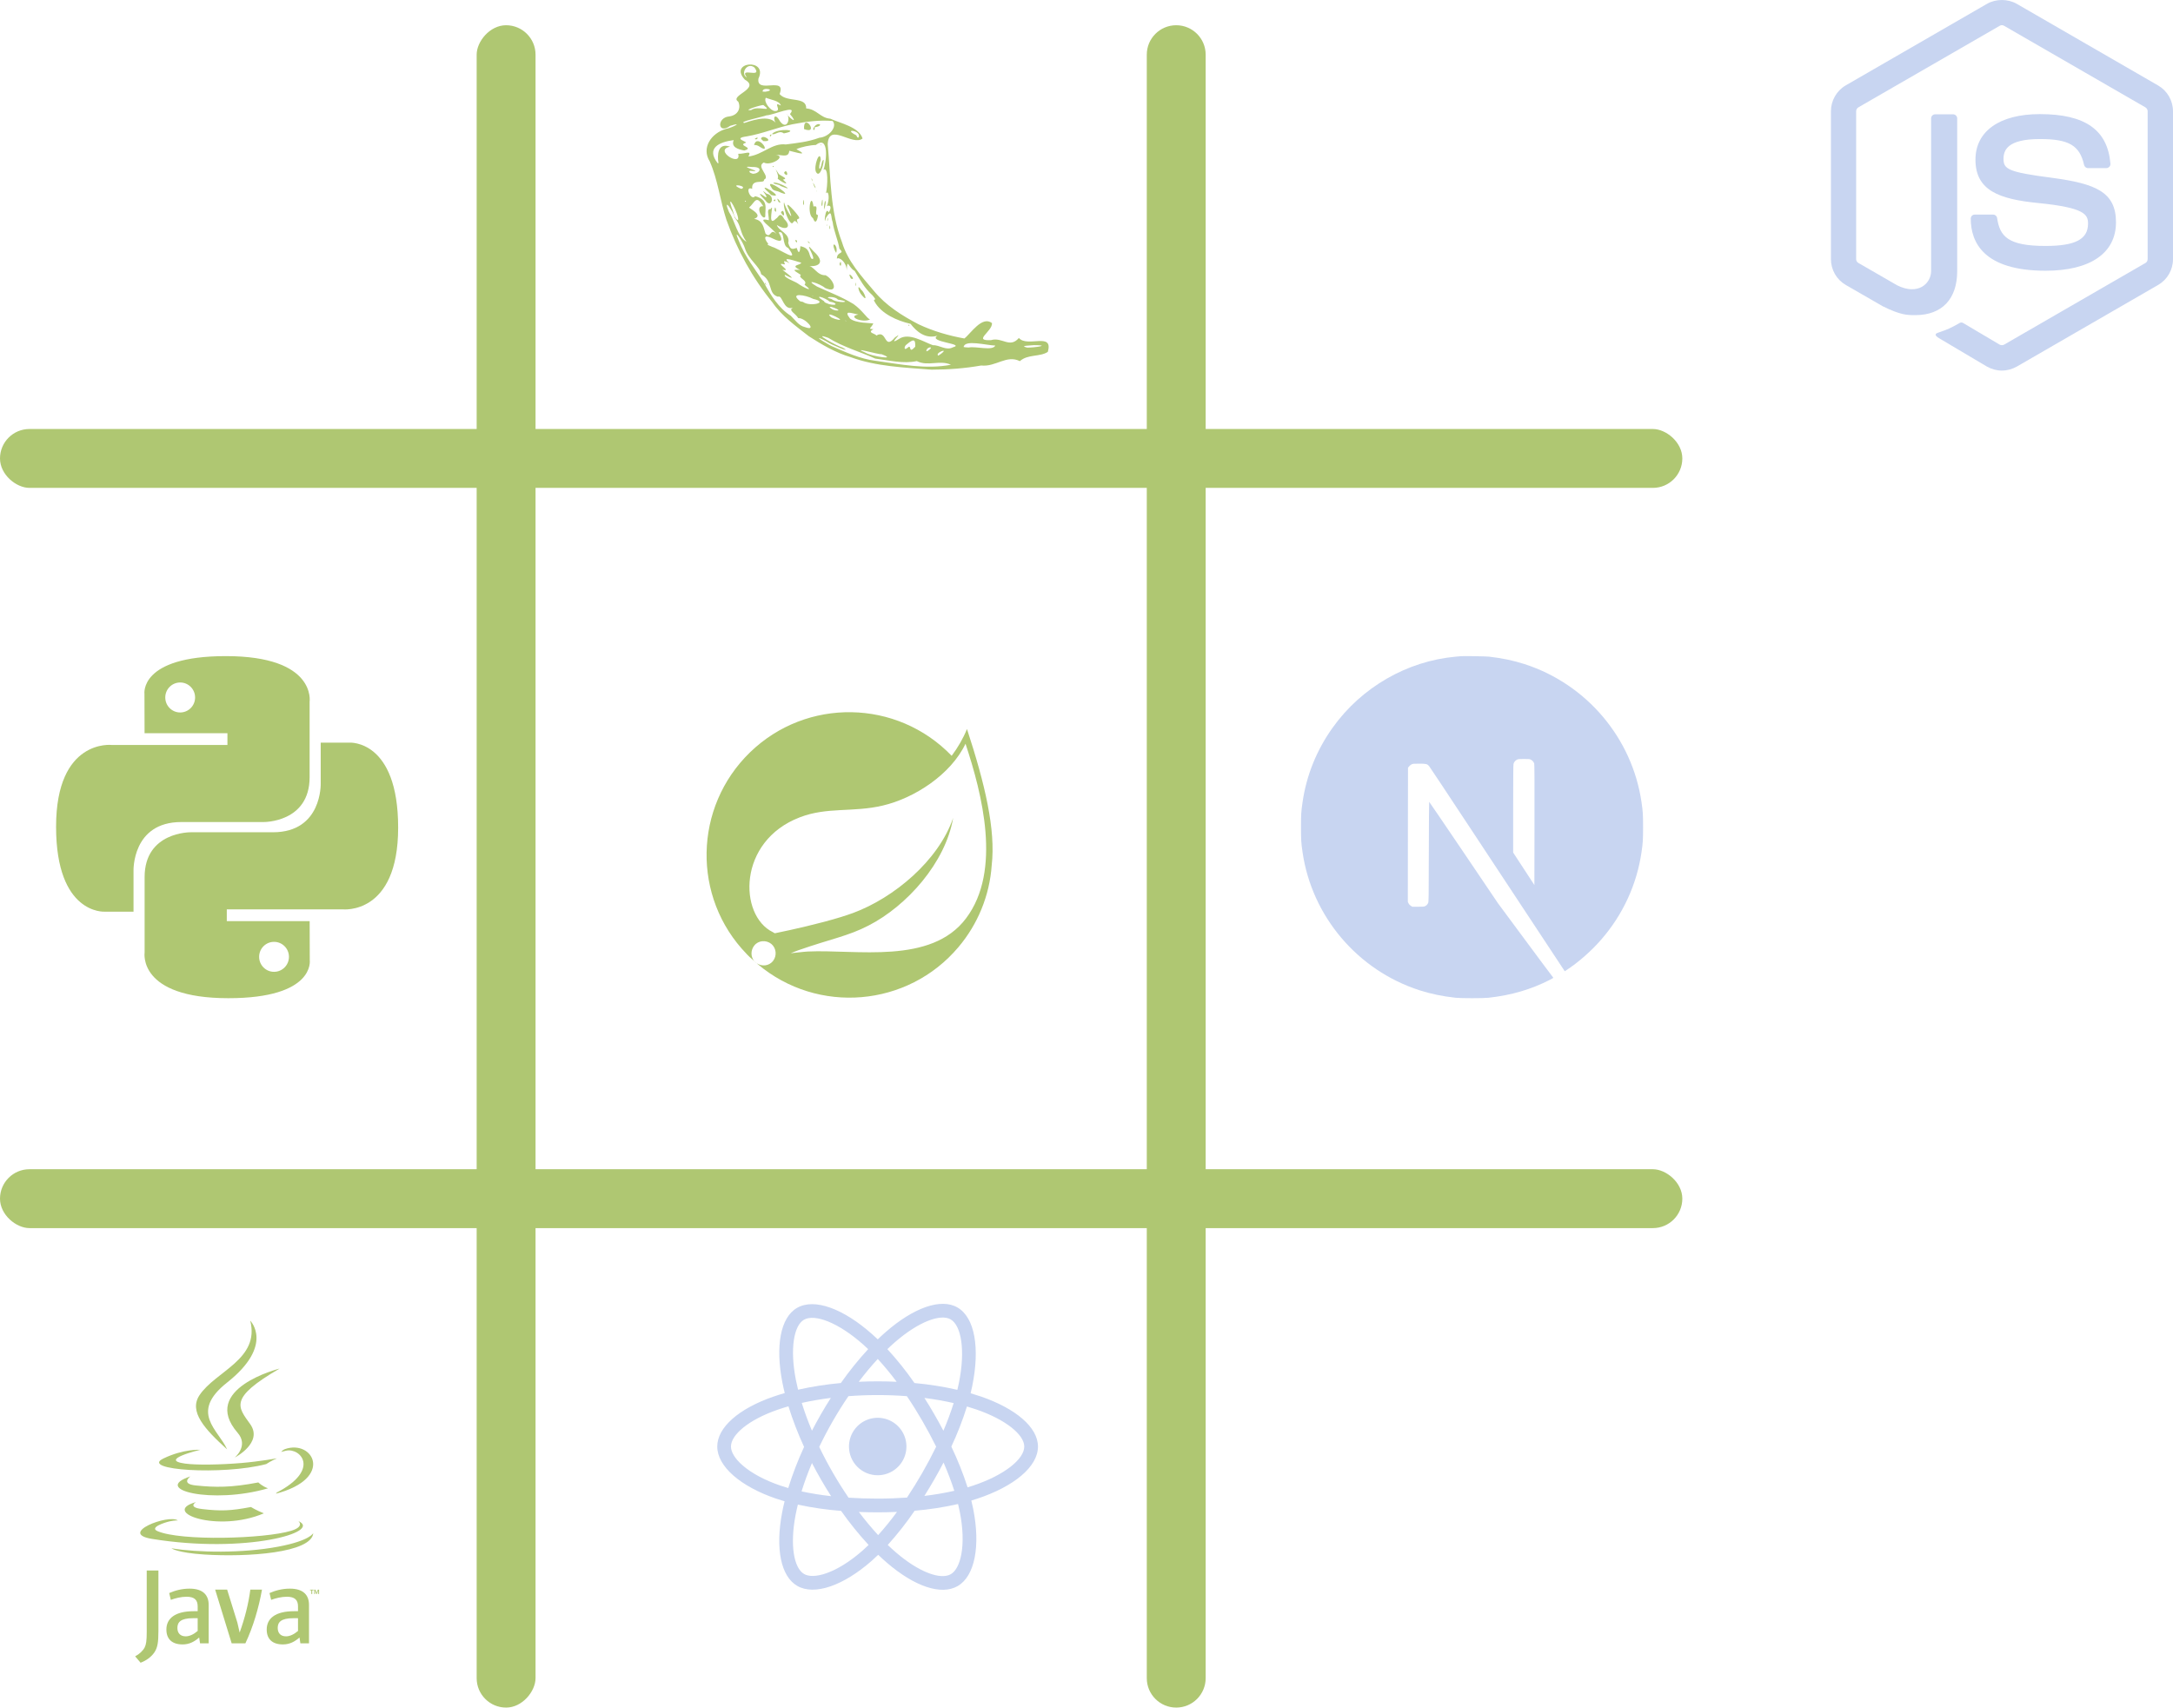 <svg width="775" height="609" viewBox="0 0 775 609" fill="none" xmlns="http://www.w3.org/2000/svg">
<rect width="21" height="600" rx="10.5" transform="matrix(-1 0 0 1 191 9)" fill="#AFC772"/>
<path d="M430 19.5C430 13.701 425.299 9 419.5 9C413.701 9 409 13.701 409 19.5V598.5C409 604.299 413.701 609 419.5 609C425.299 609 430 604.299 430 598.5V19.5Z" fill="#AFC772"/>
<rect width="21" height="600" rx="10.5" transform="matrix(1.19249e-08 -1 -1 -1.19249e-08 600 438)" fill="#AFC772"/>
<rect width="21" height="600" rx="10.5" transform="matrix(1.19249e-08 -1 -1 -1.19249e-08 600 174)" fill="#AFC772"/>
<g clip-path="url(#clip0_579_2)">
<path d="M111.036 567.206H110.576V566.949H111.814V567.206H111.357V568.489H111.036V567.206ZM113.504 567.273H113.496L113.041 568.49H112.832L112.38 567.273H112.374V568.49H112.072V566.95H112.517L112.937 568.04L113.355 566.95H113.799V568.49H113.503L113.504 567.273Z" fill="#AFC772"/>
<path d="M69.89 535.714C69.89 535.714 66.692 537.574 72.166 538.203C78.797 538.96 82.186 538.851 89.494 537.468C89.494 537.468 91.415 538.673 94.098 539.716C77.717 546.737 57.023 539.31 69.89 535.714ZM67.889 526.553C67.889 526.553 64.302 529.208 69.78 529.774C76.863 530.505 82.457 530.565 92.137 528.701C92.137 528.701 93.476 530.058 95.581 530.8C75.775 536.592 53.714 531.257 67.889 526.553Z" fill="#AFC772"/>
<path d="M84.763 511.012C88.799 515.659 83.703 519.841 83.703 519.841C83.703 519.841 93.951 514.551 89.244 507.925C84.848 501.746 81.477 498.677 99.728 488.092C99.728 488.092 71.08 495.246 84.763 511.012Z" fill="#AFC772"/>
<path d="M106.43 542.491C106.43 542.491 108.796 544.441 103.823 545.95C94.368 548.814 64.468 549.679 56.162 546.064C53.176 544.765 58.776 542.962 60.537 542.584C62.374 542.186 63.423 542.26 63.423 542.26C60.103 539.921 41.961 546.853 54.208 548.838C87.608 554.255 115.093 546.399 106.43 542.491ZM71.428 517.06C71.428 517.06 56.219 520.673 66.042 521.985C70.19 522.54 78.458 522.414 86.159 521.769C92.453 521.238 98.774 520.109 98.774 520.109C98.774 520.109 96.554 521.06 94.948 522.156C79.504 526.218 49.669 524.328 58.258 520.173C65.522 516.662 71.428 517.06 71.428 517.06ZM98.711 532.311C114.411 524.152 107.152 516.312 102.085 517.369C100.843 517.627 100.29 517.851 100.29 517.851C100.29 517.851 100.751 517.129 101.631 516.816C111.654 513.292 119.363 527.21 98.395 532.722C98.395 532.722 98.638 532.505 98.711 532.311Z" fill="#AFC772"/>
<path d="M89.246 471C89.246 471 97.941 479.698 80.999 493.073C67.414 503.801 77.901 509.918 80.993 516.908C73.064 509.753 67.244 503.455 71.148 497.593C76.879 488.988 92.754 484.816 89.246 471Z" fill="#AFC772"/>
<path d="M72.969 554.418C88.04 555.382 111.181 553.882 111.729 546.752C111.729 546.752 110.676 549.455 99.275 551.602C86.412 554.022 70.548 553.74 61.139 552.189C61.139 552.188 63.065 553.782 72.969 554.418Z" fill="#AFC772"/>
<path d="M70.501 581.665C69.08 582.898 67.578 583.59 66.231 583.59C64.307 583.59 63.268 582.437 63.268 580.587C63.268 578.586 64.382 577.123 68.848 577.123H70.501L70.501 581.665ZM74.424 586.091V572.391C74.424 568.89 72.428 566.581 67.615 566.581C64.805 566.581 62.344 567.275 60.344 568.16L60.921 570.585C62.496 570.007 64.535 569.469 66.536 569.469C69.308 569.469 70.501 570.585 70.501 572.893V574.625H69.118C62.382 574.625 59.343 577.239 59.343 581.164C59.343 584.551 61.345 586.476 65.116 586.476C67.539 586.476 69.348 585.476 71.039 584.011L71.346 586.091L74.424 586.091ZM87.515 586.091H82.623L76.735 566.928H81.008L84.661 578.702L85.473 582.242C87.322 577.123 88.629 571.929 89.283 566.928H93.439C92.325 573.238 90.322 580.164 87.515 586.091ZM106.284 581.665C104.86 582.898 103.356 583.59 102.008 583.59C100.088 583.59 99.046 582.437 99.046 580.587C99.046 578.586 100.162 577.123 104.628 577.123H106.284V581.665ZM110.206 586.091V572.391C110.206 568.89 108.206 566.581 103.398 566.581C100.587 566.581 98.124 567.275 96.125 568.16L96.702 570.585C98.277 570.007 100.32 569.469 102.319 569.469C105.09 569.469 106.284 570.585 106.284 572.893V574.625H104.898C98.16 574.625 95.123 577.239 95.123 581.164C95.123 584.551 97.124 586.476 100.893 586.476C103.318 586.476 105.127 585.476 106.82 584.011L107.129 586.091L110.206 586.091ZM55.042 589.345C53.923 590.977 52.117 592.269 50.14 593L48.203 590.721C49.708 589.948 50.999 588.701 51.599 587.54C52.117 586.506 52.332 585.175 52.332 581.99V560.113H56.5V581.691C56.5 585.948 56.159 587.668 55.042 589.345Z" fill="#AFC772"/>
</g>
<g clip-path="url(#clip1_579_2)">
<path d="M267.517 268.296C287.669 248.772 319.893 249.297 339.416 269.555C341.62 266.616 343.51 263.362 344.874 260.003C351.277 279.527 355.16 295.901 353.691 308.601C352.956 319.307 348.758 329.594 341.83 337.781C323.777 359.193 291.658 361.922 270.246 343.869L269.836 343.504L269.814 343.49C269.747 343.443 269.681 343.394 269.616 343.344C269.42 343.192 269.243 343.026 269.083 342.85L269.026 342.784L268.356 342.189C267.703 341.629 267.05 341.07 266.471 340.436L266.257 340.195C246.734 320.042 247.364 287.819 267.517 268.296ZM275.074 336.626C273.185 335.157 270.456 335.367 268.986 337.256C267.694 338.917 267.7 341.228 269.005 342.76L269.026 342.784L269.836 343.504L269.916 343.558C271.75 344.765 274.219 344.515 275.627 342.81L275.704 342.714C277.173 340.825 276.858 338.096 275.074 336.626ZM344.349 265.252C339.101 276.273 326.086 284.67 314.855 287.294C304.254 289.813 295.017 287.714 285.255 291.492C263.003 299.994 263.423 326.445 275.599 332.428L276.334 332.848C276.334 332.848 285.128 331.099 293.825 328.79L294.57 328.59C298.044 327.654 301.462 326.634 304.254 325.605C318.738 320.252 334.693 307.027 339.941 291.702C337.212 307.657 323.462 323.086 309.712 330.119C302.364 333.897 296.696 334.737 284.626 338.935C283.156 339.46 282.002 339.985 282.002 339.985C282.149 339.965 282.296 339.945 282.443 339.926L282.736 339.888L283.028 339.851C285.694 339.52 288.089 339.355 288.089 339.355C305.198 338.516 332.069 344.184 344.559 327.494C357.365 310.491 350.227 282.99 344.349 265.252Z" fill="#AFC772"/>
</g>
<path d="M288.457 119.911C283.81 116.255 278.852 112.75 275.464 107.815C268.336 99.112 262.847 89.036 259.095 78.447C256.827 71.561 256.05 64.179 253.126 57.56C250.068 52.752 253.651 47.497 258.917 45.968C261.261 45.519 265.384 43.307 260.408 44.888C255.946 48.161 255.514 41.916 260.089 41.521C263.211 41.106 264.361 38.55 263.293 36.249C259.942 34.064 271.42 31.662 265.644 28.401C259.628 21.91 274.06 20.66 270.5 28.032C269.647 33.7 280.584 26.993 278.046 33.539C280.626 36.683 287.705 34.254 287.529 38.665C291.286 38.923 292.576 42.084 296.103 42.327C299.758 43.978 306.385 45.279 307.629 49.398C304.002 52.269 295.604 43.467 295.201 51.415C296.297 63.155 296.017 75.25 300.313 86.43C302.345 93.2 307.27 98.529 311.719 103.802C315.975 108.966 321.74 112.601 327.616 115.662C332.77 118.093 338.327 119.705 343.945 120.717C346.223 118.974 350.246 112.495 353.8 115.227C353.969 118.297 346.746 121.645 353.461 121.305C357.404 120.116 360.138 124.355 363.385 120.531C366.377 124.075 375.819 118.267 373.691 125.51C370.812 127.367 366.615 126.245 363.732 128.799C358.979 126.425 355.195 130.924 349.933 130.355C344.089 131.401 338.144 131.824 332.219 131.833C322.499 131.065 312.574 130.741 303.327 127.357C298.119 125.844 293.035 122.878 288.457 119.911ZM296.666 123.467C301.752 125.667 306.726 127.985 312.3 128.684C321.144 129.914 330.276 131.806 339.152 130.08C335.135 128.267 330.982 130.787 326.98 128.783C322.181 129.816 317.03 128.52 312.151 127.882C306.602 125.411 300.614 123.711 295.418 120.503C288.926 118.132 298.776 123.545 300.53 123.983C304.588 126.287 296.066 122.802 294.865 121.844C291.466 119.937 291.032 120.336 294.528 122.272C295.232 122.685 295.928 123.116 296.666 123.467ZM286.988 116.628C291.916 118.453 286.966 113.162 284.707 113.469C283.707 111.733 280.884 110.636 282.875 109.704C279.294 110.947 279.124 104.976 277.44 105.829C273.652 104.633 275.966 100.395 271.453 97.792C271.041 95.05 266.969 92.671 265.67 88.534C265.096 86.417 261.069 80.335 263.543 85.995C265.649 91.444 269.355 96.11 272.439 100.771C274.834 105.208 277.661 109.846 282.022 112.614C283.492 114.025 284.912 116.186 286.988 116.628ZM272.789 101.038C272.961 100.294 273.69 102.649 272.789 101.038V101.038ZM292.89 118.816C291.321 118.2 293.982 118.327 292.89 118.816V118.816ZM295.566 119.792C294.345 120.546 295.289 118.444 295.566 119.792V119.792ZM298.915 121.189C296.458 120.232 300.509 119.671 298.915 121.189V121.189ZM304.655 124.388C301.554 123.848 305.624 122.956 304.655 124.388V124.388ZM293.633 116.705C290.434 116.682 296.109 115.102 293.633 116.705V116.705ZM296.145 117.957C295.25 118.337 296.075 117.11 296.145 117.957V117.957ZM308.702 125.795C310.72 127.068 320.489 128.587 314.372 126.317C313.348 126.533 303.029 123.398 308.702 125.795ZM288.768 110.269C285.634 109.332 288.571 109.42 288.768 110.269V110.269ZM294.613 113.676C291.455 112.858 296.134 112.615 294.613 113.676V113.676ZM299.53 116.691C295.989 115.864 301.713 115.868 299.53 116.691V116.691ZM286.389 107.679C288.758 109.495 295.941 107.912 290.016 106.594C287.32 105.157 281.242 104.173 285.384 107.461L286.389 107.679ZM302.86 117.732C298.723 116.772 303.847 116.051 302.86 117.732V117.732ZM297.855 113.754C303.647 115.392 292.985 110.091 296.426 113.151L297.189 113.496L297.855 113.754ZM307.89 119.554C302.936 118.798 313.375 119.606 307.89 119.554V119.554ZM284.278 104.505C282.925 104.591 284.064 103.483 284.278 104.505V104.505ZM317.169 124.759C315.379 126.132 317.315 122.913 317.169 124.759V124.759ZM293.639 110.238C291.925 110.198 293.307 109.266 293.639 110.238V110.238ZM284.799 103.864C280.487 102.477 287.948 103.675 284.799 103.864V103.864ZM274.326 97.095C270.899 94.381 273.934 95.585 274.326 97.095V97.095ZM301.819 114.543C301.243 113.885 301.548 114.687 301.819 114.543V114.543ZM318.932 125.045C318 125.425 318.878 124.039 318.932 125.045V125.045ZM300.305 112.979C297.62 112.587 300.613 111.684 300.305 112.979V112.979ZM287.556 104.899C283.803 103.315 289.899 104.648 287.556 104.899V104.899ZM309.122 118.3C305.564 117.594 312.773 116.853 309.122 118.3V118.3ZM297.904 110.685C302.112 111.228 292.898 107.823 296.981 110.38L297.904 110.685ZM312.528 119.677C316.456 117.328 315.161 125.176 319.192 120.34C323.169 117.436 315.758 123.929 320.659 120.857C324.203 118.487 329.439 121.981 332.746 123.121C335.124 123.004 337.436 125.178 339.874 123.855C344.568 122.591 330.696 121.98 334.333 119.737C330.038 120.987 326.865 118.247 324.752 115.496C319.934 114.384 314.364 111.921 311.96 107.658C310.98 106.057 313.376 107.884 311.114 105.267C308.211 102.685 306.762 99.754 304.813 96.616C302.485 95.374 302.214 91.719 301.979 96.493C301.997 93.48 299.168 91.452 298.477 92.295C298.465 89.393 301.505 90.847 299.377 88.7C298.919 85.692 297.411 82.558 296.957 79.162C296.253 77.525 296.858 74.019 294.554 77.725C293.714 81.641 294.275 72.912 295.581 75.79C297.295 72.853 294.965 73.199 294.87 73.606C295.986 71.128 295.577 67.613 294.579 68.954C295.174 66.327 295.518 59.286 293.688 60.534C294.798 57.787 295.792 47.965 290.976 51.71C289.024 51.737 285.644 52.419 284.046 53.213C289.056 55.974 283.542 54.21 281.503 53.771C281.237 56.327 279.218 55.221 276.694 55.247C280.725 55.745 274.732 59.369 272.419 57.961C269.417 59.396 275.011 62.979 272.48 64.087C272.791 65.756 267.879 63.483 268.265 67.34C265.35 66.114 267.864 71.915 269.322 69.953C274.28 71.294 272.812 74.354 272.939 77.26C272.131 78.954 268.95 73.28 272.23 73.542C269.643 69.339 269.368 72.023 267.217 73.976C266.717 74.118 272.703 76.754 268.946 78.058C272.251 78.568 272.345 81.46 273.018 83.29C275.004 85.359 274.597 81.006 276.974 83.492C275.47 81.277 269.008 77.251 274.211 78.542C274.183 76.313 273.27 74.515 274.864 74.559C276.442 71.7 273.211 81.607 276.769 77.974C277.754 77.544 277.998 75.112 279.768 78.204C282.34 80.734 280.697 82.567 277.07 80.25C277.719 82.452 281.922 83.239 281.132 86.681C281.97 89.709 283.141 88.594 284.162 88.419C284.963 91.361 285.418 89.198 285.456 87.798C289.124 88.583 288.265 90.751 289.413 92.266C291.941 93.407 285.795 84.533 290.135 89.597C294.7 93.719 291.847 95.44 287.75 94.78C290.343 94.57 291.179 98.285 294.423 98.155C297.38 99.562 299.383 104.967 294.285 102.717C292.516 101.122 286.259 99.156 291.37 102.188C296.09 104.374 299.84 105.682 304.392 108.426C307.651 110.752 309.058 113.416 310.293 113.944C307.555 115.252 302.041 112.899 306.135 112.178C303.581 111.713 300.709 110.421 303.155 113.603C305.235 115.34 310.525 115.156 311.473 115.353C310.669 117.124 309.29 117.265 311.506 117.402C309.033 118.72 312.298 118.924 312.528 119.677ZM307.472 105.4C305.968 103.827 305.579 100.88 307.205 103.444C308.039 103.779 309.876 108.259 307.472 105.4ZM323.936 115.858C323.963 116.571 324.874 115.797 323.936 115.858V115.858ZM305.097 101.543C305.039 99.165 305.641 103.377 305.097 101.543V101.543ZM303.461 99.341C301.569 95.686 305.846 100.376 303.461 99.341V99.341ZM283.631 85.655C284.178 87.556 284.742 85.358 283.631 85.655V85.655ZM299.413 94.209C300.095 91.646 300.215 96.36 299.413 94.209V94.209ZM288.263 86.456C287.477 85.042 289.907 87.783 288.263 86.456V86.456ZM297.832 89.524C296.04 85.508 299.101 87.33 298.229 90.182L297.832 89.524ZM281.331 78.519C280.53 77.202 279.204 73.336 279.631 72.156C280.017 74.078 283.718 80.427 281.446 74.786C278.936 70.057 284.447 76.321 285.014 77.5C285.278 78.674 283.465 77.18 284.693 79.931C282.453 76.799 283.371 81.661 281.331 78.519ZM276.231 75.005C276.441 71.942 277.399 77.106 276.231 75.005V75.005ZM278.525 75.795C279.62 73.483 280.381 79.018 278.525 75.795V75.795ZM273.007 71.526C271.108 69.639 269.734 67.9 273.096 70.355C274.391 70.406 270.218 66.4 273.408 69.083C276.762 69.695 275.064 74.582 273.007 71.526ZM275.906 71.45C276.491 72.526 277.008 70.358 275.906 71.45V71.45ZM277.689 72.022C276.018 68.889 279.718 73.336 277.689 72.022V72.022ZM274.144 68.634C268.624 63.722 281.079 71.202 275.045 69.544L274.144 68.634ZM289.958 77.822C287.569 76.39 289.325 67.74 290.139 73.656C292.461 72.905 290.011 76.711 291.743 76.676C291.47 79.078 290.695 79.941 289.958 77.822ZM295.807 81.279C296.041 78.672 296.3 83.062 295.807 81.279V81.279ZM294.791 80.275C294.818 81.587 295.054 79.162 294.791 80.275V80.275ZM275.226 67.02C271.68 62.127 285.532 71.969 277.497 68.261C276.658 68.041 275.648 67.963 275.226 67.02ZM286.49 72.992C286.155 68.872 287.24 73.675 286.49 72.992V72.992ZM295.042 78.478C295.091 80.03 295.704 76.131 295.042 78.478V78.478ZM275.769 65.153C277.877 64.702 284.503 68.854 278.418 66.338C277.742 65.59 276.301 65.93 275.769 65.153ZM293.867 74.172C294.092 69.96 295.125 71.656 293.875 74.775L293.867 74.172ZM277.338 63.687C278.197 62.427 275.059 57.992 277.791 62.096C278.971 63.034 281.208 63.667 279.233 64.062C282.34 66.802 278.475 64.804 277.338 63.687ZM292.972 72.857C293.495 75.668 293.565 68.058 292.972 72.857V72.857ZM275.545 59.255C275.891 60.129 276.201 58.975 275.545 59.255V59.255ZM279.623 61.682C280.672 59.48 281.559 64.138 279.623 61.682V61.682ZM291.126 68.081C291.115 67.235 291.343 69.311 291.126 68.081V68.081ZM290.459 66.606C288.863 62.667 291.944 68.691 290.459 66.606V66.606ZM289.479 64.023C289.211 62.396 290.39 66.068 289.479 64.023V64.023ZM291.074 61.43C289.979 59.499 292.458 52.922 292.735 57.001C291.578 60.18 292.401 61.958 293.208 57.694C294.697 54.339 292.886 64.315 291.074 61.43ZM292.714 51.648C292.82 52.355 293.192 51.062 292.714 51.648V51.648ZM289.976 105.599C289.327 105.032 290.058 105.96 289.976 105.599V105.599ZM295.616 108.452C298.754 109.257 298.738 107.964 295.902 107.58C294.377 106.161 289.564 104.656 293.872 107.404C294.157 108.127 295.059 108.11 295.616 108.452ZM284.477 101.054C286.205 102.342 290.987 104.707 286.939 101.544C288.304 99.958 284.327 99.114 285.646 98.054C282.29 96 282.999 96.183 285.35 96.247C281.317 94.445 285.932 94.579 285.715 93.656C284.16 93.349 277.99 90.914 281.62 93.856C277.93 91.975 280.741 94.557 279.625 94.284C275.853 93.255 282.985 97.157 279.026 96.188C281.191 97.904 284.852 100.582 279.941 98.004C279.294 98.935 283.455 100.347 284.477 101.054ZM290.376 104.443C286.859 101.619 297.549 106.754 290.376 104.443V104.443ZM320.574 122.736C319.594 123.95 320.666 121.313 320.574 122.736V122.736ZM323.678 124.043C325.333 122.439 323.745 126.597 326.42 123.65C326.449 121.541 326.337 120.295 323.346 122.857C322.522 123.314 322.154 125.259 323.678 124.043ZM274.409 93.101C270.846 91.113 273.9 91.103 274.409 93.101V93.101ZM277.723 95.273C273.332 93.425 276.492 93.232 277.723 95.273V95.273ZM296.578 106.644C298.419 108.279 305.033 107.843 298.814 106.845C297.893 105.483 292.965 105.811 296.578 106.644ZM322.497 122.651C319.752 123.712 325.33 120.274 322.497 122.651V122.651ZM328.39 126.7C327.168 127.034 328.407 125.937 328.39 126.7V126.7ZM328.399 125.632C325.359 125.829 331.536 122.308 328.399 125.632V125.632ZM266.257 86.276C263.583 82.461 264.595 80.746 262.016 77.631C261.528 75.249 257.592 69.843 259.98 75.57C262.168 78.919 262.818 84.105 266.257 86.276ZM327.415 124.575C325.045 122.95 333.187 120.845 327.415 124.575V124.575ZM331.821 126.302C329.992 125.783 334.711 123.82 331.821 126.302V126.302ZM273.426 88.884C271.29 88.726 274.253 87.653 273.426 88.884V88.884ZM330.901 125.123C333.7 123.319 330.256 123.596 330.394 125.289L330.901 125.123ZM292.918 101.183C291.44 101.286 292.822 99.964 292.918 101.183V101.183ZM295.266 102.533C294.119 102.77 294.52 101.025 295.266 102.533V102.533ZM335.392 126.343C338.977 123.756 333.218 125.847 334.639 126.833L335.392 126.343ZM334.019 125.679C330.935 126.764 336.94 123.231 334.019 125.679V125.679ZM341.034 130.351C338.651 129.926 342.995 129.037 341.034 130.351V130.351ZM275.225 87.996C277.854 88.585 285.73 94.47 281.083 88.403C278.703 87.699 280.131 81.881 277.703 82.911C279.333 85.633 279.044 86.791 275.623 85.075C271.323 82.977 273.207 86.115 274.047 86.98C272.902 87.241 275.562 87.974 275.225 87.996ZM263.248 78.538C263.719 76.591 258.915 67.829 260.98 74.147C261.725 75.471 261.649 77.979 263.248 78.538ZM285.23 92.09C283.877 90.958 285.166 91.93 285.23 92.09V92.09ZM288.564 92.866C284.879 92.029 288.562 90.804 288.564 92.866V92.866ZM317.45 111.076C315.272 111.043 316.899 109.667 317.45 111.076V111.076ZM318.837 112.089C318.037 112.242 318.633 111.301 318.837 112.089V112.089ZM330.287 119.301C328.913 119.197 331.388 118.488 330.287 119.301V119.301ZM269.231 80.065C265.856 79.195 272.38 78.846 269.231 80.065V80.065ZM314.907 108.841C312.899 109.347 314.872 106.802 314.907 108.841V108.841ZM267.986 77.165C266.114 76.715 270.009 76.482 267.986 77.165V77.165ZM273.859 80.01C273.237 80.263 273.822 79.339 273.859 80.01V80.01ZM345.486 123.933C348.088 123.405 354.017 125.257 354.975 123.243C351.815 123.166 344.044 121.014 343.676 123.756L344.368 123.865L345.486 123.933ZM275.725 80.48C274.114 80.403 275.77 78.414 275.725 80.48V80.48ZM260.285 69.769C257.618 69.174 259.584 65.833 260.285 69.769V69.769ZM263.967 70.695C260.597 69.557 264.012 69.431 263.967 70.695V70.695ZM266.071 71.728C265.463 71.236 265.595 72.351 266.071 71.728V71.728ZM279.31 80.221C277.835 79.797 279.934 79.649 279.31 80.221V80.221ZM264.669 69.398C260.405 68.952 264.314 66.424 264.669 69.398V69.398ZM257.121 64.5C256.385 65.017 257.013 63.127 257.121 64.5V64.5ZM258.244 63.652C257.28 63.859 258.06 62.025 258.244 63.652V63.652ZM264.448 67.355C267.071 66.324 259.669 65.223 263.912 67.16L264.448 67.355ZM347.477 118.641C345.343 118.165 349.156 117.102 347.477 118.641V118.641ZM357.508 123.84C355.814 124.102 358.181 121.85 357.508 123.84V123.84ZM265.082 64.103C263.002 64.485 265.358 62.178 265.082 64.103V64.103ZM256.255 58.189C255.781 55.471 255.846 50.7 260.381 52.312C254.327 53.514 264.571 59.837 263.277 54.845C265.823 54.97 268.257 53.34 266.921 55.813C271.937 55.259 275.414 50.91 280.259 51.519C284.033 51.02 288.159 50.641 292.225 49.122C295.569 48.881 298.788 45.281 296.955 43.147C292.395 42.761 287.622 43.332 282.582 44.334C276.998 45.495 271.925 47.7 266.29 48.647C260.798 49.385 267.395 50.68 265.822 50.969C262.956 51.963 269.239 52.634 265.45 53.682C263.11 53.237 260.674 52.433 261.673 49.967C256.412 50.649 251.789 52.833 255.946 58.187L256.255 58.189ZM268.933 51.733C270.166 47.188 275.541 55.472 270.954 52.336C270.407 51.926 269.505 51.592 268.933 51.733ZM269.173 49.529C270.119 50.273 270.953 48.203 269.173 49.529V49.529ZM271.433 49.565C271.594 47.474 276.608 50.672 272.26 50.318L271.433 49.565ZM274.526 48.322C274.85 49.496 275.655 47.002 274.526 48.322V48.322ZM275.317 47.792C277.197 45.533 285.966 46.35 279.547 47.572C277.827 46.277 276.508 48.336 275.317 47.792ZM286.76 46.028C286.474 39.857 292.445 48.221 286.76 46.028V46.028ZM290.007 46.011C291.194 42.9 294.613 44.762 290.556 45.385C290.644 45.716 290.437 46.991 290.007 46.011ZM263.801 62.507C260.036 60.622 267.348 60.334 263.801 62.507V62.507ZM266.424 63.235C263.722 62.699 267.667 61.913 266.424 63.235V63.235ZM258.697 57.751C256.298 57.159 260.723 56.194 258.697 57.751V57.751ZM363.429 123.272C361.88 124.086 363.487 121.465 363.429 123.272V123.272ZM352.787 116.009C351.419 116.19 353.089 113.93 352.787 116.009V116.009ZM366.355 123.972C369.189 123.981 374.941 123.092 368.775 123.095C367.808 123.246 363.138 123.213 366.355 123.972ZM268.731 61.961C271.024 61.803 272.319 59.431 268.287 59.567C262.039 58.92 273.8 61.707 267.486 60.91C266.637 61.472 268.681 62.116 268.731 61.961ZM270.75 62.983C270.041 63.765 270.511 61.511 270.75 62.983V62.983ZM273.146 56.594C271.769 56.264 274.141 55.36 273.146 56.594V56.594ZM265.519 43.846C269.612 42.454 275.209 40.889 277.141 44.532C275.175 42.164 276.348 39.834 278.205 43.295C280.832 46.797 282.147 41.702 280.438 40.528C282.385 42.947 284.6 44.09 281.742 40.681C284.847 36.945 275.524 41.17 273.405 41.127C272.385 41.585 262.879 43.552 265.519 43.846ZM267.918 39.252C270.252 37.49 275.991 40.3 272.308 37.501C271.948 37.183 264.244 39.624 267.918 39.252ZM276.428 39.604C279.159 39.673 275.249 35.934 278.504 37.628C277.97 35.882 274.714 35.555 273.123 34.857C272.223 36.454 274.955 39.625 276.428 39.604ZM269.41 31.879C267.754 32.529 270.355 30.598 269.41 31.879V31.879ZM272.888 32.711C277.29 32.127 271.766 30.816 272.001 32.664L272.888 32.711ZM266.394 27.63C263.294 23.584 272.223 28.31 269.074 24.073C266.423 21.963 263.876 26.449 266.394 27.63ZM306.174 49.056C307.596 46.536 300.304 45.659 305.216 48.163C305.668 48.314 305.566 49.231 306.174 49.056Z" fill="#AFC772"/>
<path d="M80.561 234C49.589 234 51.522 247.502 51.522 247.502L51.56 261.49H81.114V265.687H39.813C39.813 265.687 20 263.425 20 294.844C20 326.254 37.297 325.143 37.297 325.143H47.621V310.564C47.621 310.564 47.065 293.177 64.644 293.177H93.954C93.954 293.177 110.424 293.445 110.424 277.176V250.276C110.424 250.276 112.925 234 80.561 234ZM64.263 243.405C67.202 243.405 69.581 245.796 69.581 248.751C69.581 251.706 67.202 254.097 64.263 254.097C63.564 254.098 62.872 253.961 62.226 253.692C61.581 253.424 60.994 253.03 60.5 252.534C60.006 252.037 59.614 251.447 59.347 250.798C59.08 250.149 58.943 249.453 58.944 248.751C58.944 245.796 61.323 243.405 64.263 243.405Z" fill="#AFC772"/>
<path d="M81.439 356C112.412 356 110.479 342.498 110.479 342.498L110.441 328.51H80.886V324.313H122.183C122.183 324.313 142 326.574 142 295.16C142 263.745 124.703 264.86 124.703 264.86H114.379V279.435C114.379 279.435 114.936 296.823 97.356 296.823H68.046C68.046 296.823 51.576 296.555 51.576 312.823V339.723C51.576 339.723 49.075 356 81.439 356ZM97.737 346.595C97.039 346.596 96.347 346.458 95.701 346.19C95.055 345.922 94.469 345.528 93.975 345.031C93.481 344.535 93.089 343.945 92.822 343.296C92.555 342.647 92.418 341.951 92.419 341.249C92.419 338.298 94.798 335.906 97.737 335.906C100.677 335.906 103.056 338.294 103.056 341.249C103.056 344.207 100.677 346.595 97.737 346.595Z" fill="#AFC772"/>
<path d="M349.853 498.062C348.634 497.646 347.407 497.259 346.171 496.9C346.376 496.066 346.565 495.227 346.738 494.383C349.526 480.825 347.703 469.902 341.482 466.307C335.525 462.856 325.755 466.452 315.9 475.049C314.931 475.898 313.982 476.771 313.052 477.67C312.433 477.073 311.797 476.488 311.146 475.917C300.817 466.724 290.463 462.852 284.249 466.459C278.292 469.917 276.522 480.184 279.031 493.035C279.282 494.306 279.564 495.571 279.877 496.831C278.411 497.248 276.996 497.693 275.642 498.165C263.547 502.394 255.812 509.026 255.812 515.903C255.812 523.008 264.114 530.133 276.726 534.453C277.749 534.801 278.782 535.124 279.824 535.423C279.486 536.771 279.186 538.135 278.926 539.514C276.543 552.143 278.402 562.167 284.347 565.603C290.487 569.151 300.788 565.506 310.829 556.713C311.624 556.017 312.418 555.283 313.212 554.509C314.216 555.48 315.249 556.422 316.31 557.335C326.032 565.718 335.632 569.104 341.568 565.658C347.703 562.098 349.698 551.328 347.108 538.225C346.909 537.224 346.68 536.203 346.421 535.16C347.146 534.946 347.855 534.724 348.549 534.496C361.655 530.142 370.192 523.103 370.192 515.91C370.188 509 362.205 502.325 349.853 498.062ZM319.114 478.743C327.557 471.377 335.448 468.47 339.047 470.548C342.876 472.762 344.365 481.688 341.958 493.395C341.799 494.157 341.628 494.917 341.444 495.675C336.405 494.529 331.297 493.72 326.151 493.254C323.204 489.01 319.975 484.97 316.484 481.161C317.338 480.332 318.214 479.526 319.11 478.743H319.114ZM289.584 521.779C290.618 523.78 291.699 525.757 292.827 527.709C293.976 529.701 295.173 531.664 296.418 533.597C292.877 533.212 289.359 532.645 285.876 531.898C286.887 528.629 288.131 525.234 289.584 521.779ZM289.584 510.262C288.154 506.881 286.944 503.555 285.95 500.343C289.215 499.611 292.694 499.013 296.32 498.56C295.105 500.457 293.936 502.382 292.813 504.334C291.69 506.286 290.611 508.262 289.577 510.262H289.584ZM292.181 516.022C293.687 512.881 295.309 509.801 297.047 506.781C298.783 503.763 300.632 500.814 302.592 497.934C305.995 497.676 309.483 497.541 313.007 497.541C316.531 497.541 320.041 497.676 323.441 497.936C325.381 500.81 327.218 503.749 328.953 506.753C330.688 509.757 332.331 512.822 333.883 515.95C332.352 519.102 330.712 522.195 328.965 525.229C327.232 528.247 325.405 531.205 323.484 534.103C320.089 534.341 316.574 534.472 313 534.472C309.426 534.472 305.978 534.36 302.644 534.143C300.67 531.253 298.806 528.292 297.054 525.258C295.302 522.223 293.675 519.145 292.174 516.022H292.181ZM333.194 527.676C334.346 525.678 335.452 523.653 336.511 521.602C337.964 524.896 339.246 528.261 340.352 531.686C336.829 532.48 333.267 533.088 329.68 533.509C330.89 531.589 332.062 529.644 333.194 527.676ZM336.464 510.265C335.409 508.255 334.312 506.27 333.173 504.308C332.061 502.373 330.902 500.462 329.696 498.575C333.344 499.037 336.845 499.652 340.126 500.402C339.071 503.749 337.849 507.041 336.464 510.265ZM313.055 484.662C315.434 487.261 317.681 489.98 319.786 492.806C315.283 492.592 310.776 492.592 306.266 492.806C308.489 489.866 310.765 487.137 313.055 484.662ZM286.708 470.693C290.535 468.473 298.996 471.647 307.915 479.574C308.485 480.082 309.059 480.613 309.631 481.164C306.122 484.972 302.869 489.008 299.895 493.247C294.76 493.709 289.661 494.505 284.63 495.63C284.34 494.46 284.077 493.283 283.844 492.098C281.687 481.083 283.115 472.778 286.708 470.693ZM281.13 530.705C280.177 530.433 279.236 530.138 278.306 529.821C272.73 527.914 268.124 525.427 264.963 522.717C262.132 520.289 260.697 517.866 260.697 515.903C260.697 511.73 266.907 506.407 277.263 502.797C278.564 502.344 279.876 501.931 281.199 501.556C282.737 506.498 284.6 511.334 286.775 516.031C284.574 520.793 282.688 525.695 281.13 530.705ZM307.61 553.024C303.171 556.913 298.725 559.67 294.805 561.059C291.283 562.305 288.478 562.341 286.784 561.362C283.177 559.277 281.676 551.225 283.722 540.426C283.965 539.156 284.243 537.885 284.556 536.614C289.638 537.709 294.788 538.456 299.971 538.851C302.974 543.112 306.254 547.172 309.788 551.004C309.078 551.702 308.351 552.374 307.61 553.024ZM313.191 547.492C310.875 544.987 308.563 542.216 306.309 539.237C308.5 539.323 310.73 539.366 313 539.366C315.33 539.366 317.637 539.316 319.91 539.214C317.812 542.085 315.57 544.848 313.191 547.492ZM342.861 554.304C342.18 557.983 340.81 560.437 339.116 561.419C335.51 563.511 327.802 560.792 319.491 553.623C318.538 552.803 317.585 551.924 316.615 551.001C320.08 547.154 323.283 543.078 326.201 538.801C331.412 538.36 336.587 537.56 341.689 536.407C341.923 537.35 342.129 538.275 342.309 539.18C343.455 544.971 343.619 550.208 342.861 554.304ZM347.007 529.847C346.383 530.054 345.74 530.254 345.087 530.45C343.487 525.484 341.552 520.632 339.294 515.929C341.467 511.288 343.327 506.507 344.861 501.618C346.031 501.958 347.167 502.316 348.261 502.695C358.845 506.345 365.303 511.749 365.303 515.903C365.303 520.335 358.328 526.087 347.007 529.847Z" fill="#C8D5F1"/>
<path d="M313 526.139C315.028 526.145 317.012 525.55 318.701 524.428C320.391 523.306 321.709 521.708 322.49 519.837C323.27 517.965 323.478 515.904 323.086 513.914C322.695 511.924 321.722 510.096 320.29 508.659C318.859 507.223 317.033 506.244 315.044 505.846C313.056 505.448 310.994 505.649 309.12 506.423C307.246 507.198 305.644 508.511 304.516 510.197C303.389 511.882 302.787 513.865 302.787 515.893C302.784 517.236 303.046 518.567 303.558 519.809C304.07 521.051 304.822 522.181 305.77 523.132C306.719 524.084 307.845 524.839 309.086 525.355C310.326 525.871 311.656 526.137 313 526.139Z" fill="#C8D5F1"/>
<g clip-path="url(#clip2_579_2)">
<path d="M521.005 234.033C520.743 234.057 519.908 234.14 519.156 234.2C501.828 235.762 485.597 245.11 475.317 259.479C469.593 267.468 465.932 276.53 464.549 286.129C464.06 289.479 464 290.469 464 295.012C464 299.555 464.06 300.545 464.549 303.895C467.864 326.801 484.166 346.046 506.277 353.177C510.236 354.453 514.41 355.323 519.156 355.848C521.005 356.051 528.995 356.051 530.844 355.848C539.037 354.942 545.977 352.915 552.823 349.421C553.872 348.884 554.075 348.741 553.932 348.622C553.836 348.551 549.364 342.553 543.998 335.303L534.242 322.127L522.019 304.038C515.292 294.094 509.759 285.962 509.711 285.962C509.664 285.95 509.616 293.986 509.592 303.8C509.556 320.982 509.544 321.674 509.33 322.079C509.02 322.664 508.781 322.902 508.28 323.164C507.899 323.355 507.565 323.391 505.764 323.391H503.701L503.152 323.045C502.794 322.819 502.532 322.521 502.353 322.175L502.103 321.638L502.126 297.731L502.162 273.811L502.532 273.346C502.723 273.096 503.128 272.774 503.414 272.619C503.903 272.38 504.094 272.356 506.157 272.356C508.59 272.356 508.996 272.452 509.628 273.143C509.807 273.334 516.425 283.303 524.344 295.31C532.263 307.317 543.091 323.713 548.41 331.762L558.07 346.392L558.559 346.07C562.888 343.256 567.467 339.25 571.093 335.076C578.809 326.217 583.782 315.414 585.451 303.895C585.94 300.545 586 299.555 586 295.012C586 290.469 585.94 289.479 585.451 286.129C582.136 263.223 565.834 243.977 543.723 236.847C539.824 235.583 535.674 234.712 531.022 234.188C529.878 234.069 521.995 233.937 521.005 234.033ZM545.977 270.926C546.55 271.212 547.015 271.76 547.182 272.333C547.277 272.643 547.301 279.272 547.277 294.213L547.241 315.652L543.461 309.857L539.669 304.062V288.478C539.669 278.402 539.716 272.738 539.788 272.464C539.979 271.796 540.396 271.271 540.969 270.961C541.457 270.711 541.636 270.687 543.509 270.687C545.274 270.687 545.584 270.711 545.977 270.926Z" fill="#C8D5F1"/>
</g>
<path d="M713.97 0C712.115 0 710.26 0.455 708.659 1.37L658.282 30.45C655.029 32.331 653 35.892 653 39.654V92.413C653 96.226 655.029 99.736 658.282 101.617L671.507 109.242C677.912 112.394 680.195 112.389 683.093 112.389C692.599 112.389 698.035 106.646 698.035 96.683V42.245C698.035 41.432 697.379 40.766 696.566 40.766H690.212C689.347 40.766 688.732 41.432 688.732 42.245V96.633C688.732 101.106 684.112 105.477 676.639 101.766L662.809 93.784C662.301 93.529 661.995 92.973 661.995 92.413V39.704C661.995 39.094 662.301 38.579 662.809 38.274L713.186 9.204C713.643 8.899 714.256 8.899 714.764 9.204L765.141 38.274C765.649 38.579 765.955 39.095 765.955 39.654V92.413C765.955 92.973 765.648 93.529 765.191 93.784L714.764 122.913C714.307 123.168 713.643 123.168 713.186 122.913L700.219 115.239C699.864 114.985 699.364 114.936 699.008 115.139C695.399 117.173 694.738 117.425 691.383 118.595C690.57 118.849 689.298 119.355 691.84 120.779L708.659 130.747C710.285 131.662 712.12 132.167 713.95 132.167C715.831 132.167 717.655 131.662 719.282 130.747L769.718 101.617C772.971 99.736 775 96.226 775 92.413V39.704C775 35.891 772.971 32.381 769.718 30.5L719.282 1.37C717.681 0.455 715.826 0 713.97 0ZM727.522 40.697C713.137 40.697 704.548 46.792 704.548 56.959C704.548 67.99 713.08 71.035 726.907 72.408C743.428 74.034 744.699 76.481 744.699 79.735C744.699 85.326 740.182 87.717 729.558 87.717C716.189 87.717 713.238 84.358 712.272 77.749C712.171 77.037 711.564 76.528 710.853 76.528H704.29C703.477 76.528 702.87 77.195 702.87 77.958C702.87 86.447 707.496 96.554 729.558 96.554C745.519 96.554 754.667 90.258 754.667 79.278C754.667 68.4 747.295 65.497 731.841 63.413C716.134 61.379 714.556 60.311 714.556 56.651C714.556 53.601 715.932 49.592 727.522 49.592C737.842 49.592 741.703 51.822 743.279 58.786C743.431 59.447 743.987 59.958 744.699 59.958H751.261C751.668 59.958 752.019 59.756 752.324 59.451C752.578 59.197 752.732 58.787 752.681 58.329C751.664 46.333 743.687 40.697 727.522 40.697Z" fill="#C8D5F1"/>
<defs>
<clipPath id="clip0_579_2">
<rect width="122" height="122" fill="white" transform="translate(20 471)"/>
</clipPath>
<clipPath id="clip1_579_2">
<rect width="102" height="102" fill="white" transform="translate(252 254)"/>
</clipPath>
<clipPath id="clip2_579_2">
<rect width="122" height="122" fill="white" transform="translate(464 234)"/>
</clipPath>
</defs>
</svg>

